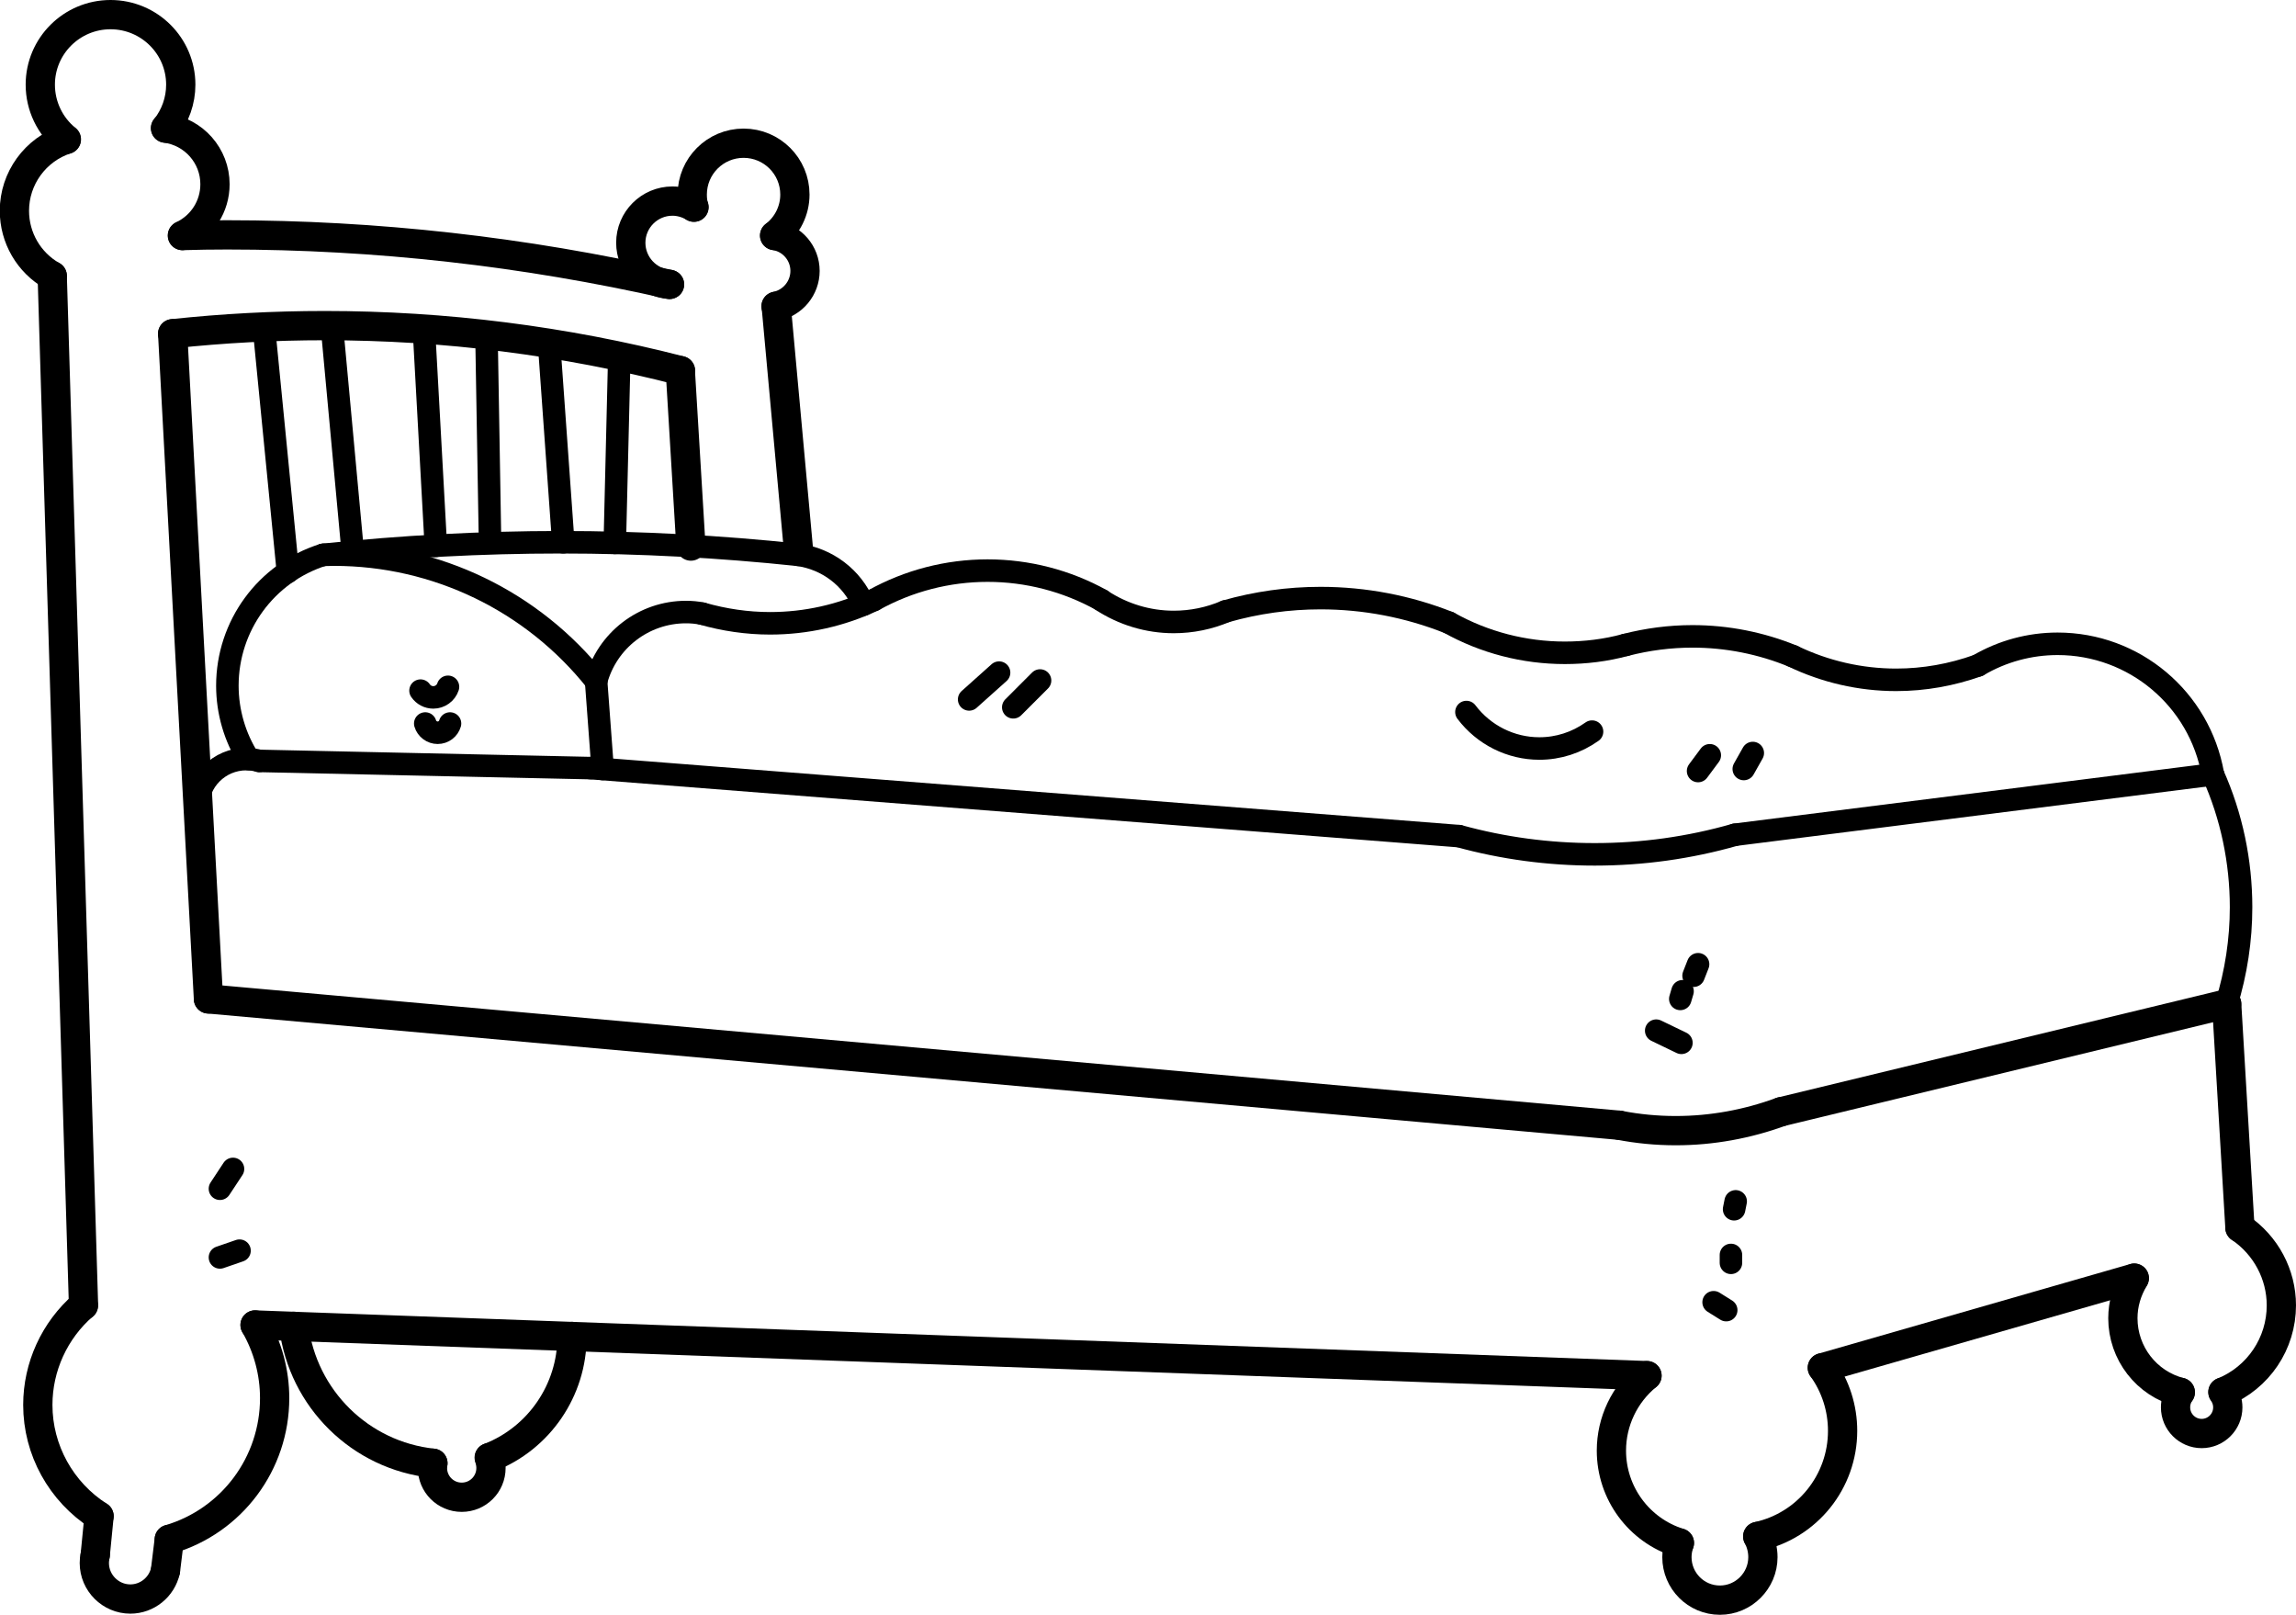 <?xml version="1.0" encoding="UTF-8" standalone="no"?>
<svg
   xmlns:dc="http://purl.org/dc/elements/1.1/"
   xmlns:cc="http://creativecommons.org/ns#"
   xmlns:rdf="http://www.w3.org/1999/02/22-rdf-syntax-ns#"
   xmlns:svg="http://www.w3.org/2000/svg"
   xmlns="http://www.w3.org/2000/svg"
   id="svg106653"
   version="1.1"
   viewBox="0 0 10.199 7.171"
   height="7.171mm"
   width="10.199mm">
  <defs
     id="defs106647">
    <clipPath
       id="clipPath1752"
       clipPathUnits="userSpaceOnUse">
      <path
         style="clip-rule:evenodd"
         id="path1750"
         d="M 10.118,287.029 V 10.009 H 200.138 V 287.029 H 10.118" />
    </clipPath>
    <clipPath
       id="clipPath1740"
       clipPathUnits="userSpaceOnUse">
      <path
         style="clip-rule:evenodd"
         id="path1738"
         d="M 10.118,287.029 V 10.009 H 200.138 V 287.029 H 10.118" />
    </clipPath>
    <clipPath
       id="clipPath1728"
       clipPathUnits="userSpaceOnUse">
      <path
         style="clip-rule:evenodd"
         id="path1726"
         d="M 10.118,287.029 V 10.009 H 200.138 V 287.029 H 10.118" />
    </clipPath>
    <clipPath
       id="clipPath1716"
       clipPathUnits="userSpaceOnUse">
      <path
         style="clip-rule:evenodd"
         id="path1714"
         d="M 10.118,287.029 V 10.009 H 200.138 V 287.029 H 10.118" />
    </clipPath>
    <clipPath
       id="clipPath1704"
       clipPathUnits="userSpaceOnUse">
      <path
         style="clip-rule:evenodd"
         id="path1702"
         d="M 10.118,287.029 V 10.009 H 200.138 V 287.029 H 10.118" />
    </clipPath>
    <clipPath
       id="clipPath1692"
       clipPathUnits="userSpaceOnUse">
      <path
         style="clip-rule:evenodd"
         id="path1690"
         d="M 10.118,287.029 V 10.009 H 200.138 V 287.029 H 10.118" />
    </clipPath>
    <clipPath
       id="clipPath1680"
       clipPathUnits="userSpaceOnUse">
      <path
         style="clip-rule:evenodd"
         id="path1678"
         d="M 10.118,287.029 V 10.009 H 200.138 V 287.029 H 10.118" />
    </clipPath>
    <clipPath
       id="clipPath1668"
       clipPathUnits="userSpaceOnUse">
      <path
         style="clip-rule:evenodd"
         id="path1666"
         d="M 10.118,287.029 V 10.009 H 200.138 V 287.029 H 10.118" />
    </clipPath>
    <clipPath
       id="clipPath1656"
       clipPathUnits="userSpaceOnUse">
      <path
         style="clip-rule:evenodd"
         id="path1654"
         d="M 10.118,287.029 V 10.009 H 200.138 V 287.029 H 10.118" />
    </clipPath>
    <clipPath
       id="clipPath1644"
       clipPathUnits="userSpaceOnUse">
      <path
         style="clip-rule:evenodd"
         id="path1642"
         d="M 10.118,287.029 V 10.009 H 200.138 V 287.029 H 10.118" />
    </clipPath>
    <clipPath
       id="clipPath1632"
       clipPathUnits="userSpaceOnUse">
      <path
         style="clip-rule:evenodd"
         id="path1630"
         d="M 10.118,287.029 V 10.009 H 200.138 V 287.029 H 10.118" />
    </clipPath>
    <clipPath
       id="clipPath1620"
       clipPathUnits="userSpaceOnUse">
      <path
         style="clip-rule:evenodd"
         id="path1618"
         d="M 10.118,287.029 V 10.009 H 200.138 V 287.029 H 10.118" />
    </clipPath>
    <clipPath
       id="clipPath1608"
       clipPathUnits="userSpaceOnUse">
      <path
         style="clip-rule:evenodd"
         id="path1606"
         d="M 10.118,287.029 V 10.009 H 200.138 V 287.029 H 10.118" />
    </clipPath>
    <clipPath
       id="clipPath1596"
       clipPathUnits="userSpaceOnUse">
      <path
         style="clip-rule:evenodd"
         id="path1594"
         d="M 10.118,287.029 V 10.009 H 200.138 V 287.029 H 10.118" />
    </clipPath>
    <clipPath
       id="clipPath1584"
       clipPathUnits="userSpaceOnUse">
      <path
         style="clip-rule:evenodd"
         id="path1582"
         d="M 10.118,287.029 V 10.009 H 200.138 V 287.029 H 10.118" />
    </clipPath>
    <clipPath
       id="clipPath1572"
       clipPathUnits="userSpaceOnUse">
      <path
         style="clip-rule:evenodd"
         id="path1570"
         d="M 10.118,287.029 V 10.009 H 200.138 V 287.029 H 10.118" />
    </clipPath>
    <clipPath
       id="clipPath1560"
       clipPathUnits="userSpaceOnUse">
      <path
         style="clip-rule:evenodd"
         id="path1558"
         d="M 10.118,287.029 V 10.009 H 200.138 V 287.029 H 10.118" />
    </clipPath>
    <clipPath
       id="clipPath1548"
       clipPathUnits="userSpaceOnUse">
      <path
         style="clip-rule:evenodd"
         id="path1546"
         d="M 10.118,287.029 V 10.009 H 200.138 V 287.029 H 10.118" />
    </clipPath>
    <clipPath
       id="clipPath1536"
       clipPathUnits="userSpaceOnUse">
      <path
         style="clip-rule:evenodd"
         id="path1534"
         d="M 10.118,287.029 V 10.009 H 200.138 V 287.029 H 10.118" />
    </clipPath>
    <clipPath
       id="clipPath1524"
       clipPathUnits="userSpaceOnUse">
      <path
         style="clip-rule:evenodd"
         id="path1522"
         d="M 10.118,287.029 V 10.009 H 200.138 V 287.029 H 10.118" />
    </clipPath>
    <clipPath
       id="clipPath1512"
       clipPathUnits="userSpaceOnUse">
      <path
         style="clip-rule:evenodd"
         id="path1510"
         d="M 10.118,287.029 V 10.009 H 200.138 V 287.029 H 10.118" />
    </clipPath>
    <clipPath
       id="clipPath1500"
       clipPathUnits="userSpaceOnUse">
      <path
         style="clip-rule:evenodd"
         id="path1498"
         d="M 10.118,287.029 V 10.009 H 200.138 V 287.029 H 10.118" />
    </clipPath>
    <clipPath
       id="clipPath1488"
       clipPathUnits="userSpaceOnUse">
      <path
         style="clip-rule:evenodd"
         id="path1486"
         d="M 10.118,287.029 V 10.009 H 200.138 V 287.029 H 10.118" />
    </clipPath>
    <clipPath
       id="clipPath1476"
       clipPathUnits="userSpaceOnUse">
      <path
         style="clip-rule:evenodd"
         id="path1474"
         d="M 10.118,287.029 V 10.009 H 200.138 V 287.029 H 10.118" />
    </clipPath>
    <clipPath
       id="clipPath1464"
       clipPathUnits="userSpaceOnUse">
      <path
         style="clip-rule:evenodd"
         id="path1462"
         d="M 10.118,287.029 V 10.009 H 200.138 V 287.029 H 10.118" />
    </clipPath>
    <clipPath
       id="clipPath1452"
       clipPathUnits="userSpaceOnUse">
      <path
         style="clip-rule:evenodd"
         id="path1450"
         d="M 10.118,287.029 V 10.009 H 200.138 V 287.029 H 10.118" />
    </clipPath>
    <clipPath
       id="clipPath1440"
       clipPathUnits="userSpaceOnUse">
      <path
         style="clip-rule:evenodd"
         id="path1438"
         d="M 10.118,287.029 V 10.009 H 200.138 V 287.029 H 10.118" />
    </clipPath>
    <clipPath
       id="clipPath1428"
       clipPathUnits="userSpaceOnUse">
      <path
         style="clip-rule:evenodd"
         id="path1426"
         d="M 10.118,287.029 V 10.009 H 200.138 V 287.029 H 10.118" />
    </clipPath>
    <clipPath
       id="clipPath1416"
       clipPathUnits="userSpaceOnUse">
      <path
         style="clip-rule:evenodd"
         id="path1414"
         d="M 10.118,287.029 V 10.009 H 200.138 V 287.029 H 10.118" />
    </clipPath>
    <clipPath
       id="clipPath1404"
       clipPathUnits="userSpaceOnUse">
      <path
         style="clip-rule:evenodd"
         id="path1402"
         d="M 10.118,287.029 V 10.009 H 200.138 V 287.029 H 10.118" />
    </clipPath>
    <clipPath
       id="clipPath1392"
       clipPathUnits="userSpaceOnUse">
      <path
         style="clip-rule:evenodd"
         id="path1390"
         d="M 10.118,287.029 V 10.009 H 200.138 V 287.029 H 10.118" />
    </clipPath>
    <clipPath
       id="clipPath1380"
       clipPathUnits="userSpaceOnUse">
      <path
         style="clip-rule:evenodd"
         id="path1378"
         d="M 10.118,287.029 V 10.009 H 200.138 V 287.029 H 10.118" />
    </clipPath>
    <clipPath
       id="clipPath1368"
       clipPathUnits="userSpaceOnUse">
      <path
         style="clip-rule:evenodd"
         id="path1366"
         d="M 10.118,287.029 V 10.009 H 200.138 V 287.029 H 10.118" />
    </clipPath>
    <clipPath
       id="clipPath1356"
       clipPathUnits="userSpaceOnUse">
      <path
         style="clip-rule:evenodd"
         id="path1354"
         d="M 10.118,287.029 V 10.009 H 200.138 V 287.029 H 10.118" />
    </clipPath>
    <clipPath
       id="clipPath1344"
       clipPathUnits="userSpaceOnUse">
      <path
         style="clip-rule:evenodd"
         id="path1342"
         d="M 10.118,287.029 V 10.009 H 200.138 V 287.029 H 10.118" />
    </clipPath>
    <clipPath
       id="clipPath1332"
       clipPathUnits="userSpaceOnUse">
      <path
         style="clip-rule:evenodd"
         id="path1330"
         d="M 10.118,287.029 V 10.009 H 200.138 V 287.029 H 10.118" />
    </clipPath>
    <clipPath
       id="clipPath1320"
       clipPathUnits="userSpaceOnUse">
      <path
         style="clip-rule:evenodd"
         id="path1318"
         d="M 10.118,287.029 V 10.009 H 200.138 V 287.029 H 10.118" />
    </clipPath>
    <clipPath
       id="clipPath1308"
       clipPathUnits="userSpaceOnUse">
      <path
         style="clip-rule:evenodd"
         id="path1306"
         d="M 10.118,287.029 V 10.009 H 200.138 V 287.029 H 10.118" />
    </clipPath>
    <clipPath
       id="clipPath1296"
       clipPathUnits="userSpaceOnUse">
      <path
         style="clip-rule:evenodd"
         id="path1294"
         d="M 10.118,287.029 V 10.009 H 200.138 V 287.029 H 10.118" />
    </clipPath>
    <clipPath
       id="clipPath1284"
       clipPathUnits="userSpaceOnUse">
      <path
         style="clip-rule:evenodd"
         id="path1282"
         d="M 10.118,287.029 V 10.009 H 200.138 V 287.029 H 10.118" />
    </clipPath>
  </defs>
  <g
     transform="translate(68.599,-142.224)"
     id="layer1">
    <g
       id="g354"
       transform="matrix(1,0,0,1,-144.629,-66.668)">
      <path
         id="path356"
         style="fill:none;stroke:#000000;stroke-width:0.13;stroke-linecap:round;stroke-linejoin:round;stroke-miterlimit:10;stroke-dasharray:none;stroke-opacity:1"
         d="m 76.956,213.328 6.267,0.561" />
    </g>
    <g
       id="g358"
       transform="matrix(1,0,0,1,-144.629,-66.668)">
      <path
         id="path360"
         style="fill:none;stroke:#000000;stroke-width:0.13;stroke-linecap:round;stroke-linejoin:round;stroke-miterlimit:10;stroke-dasharray:none;stroke-opacity:1"
         d="m 83.942,213.829 1.979,-0.479" />
    </g>
    <g
       id="g362"
       transform="matrix(1,0,0,1,-144.629,-66.668)">
      <path
         id="path364"
         style="fill:none;stroke:#000000;stroke-width:0.13;stroke-linecap:round;stroke-linejoin:round;stroke-miterlimit:10;stroke-dasharray:none;stroke-opacity:1"
         d="m 76.797,210.374 0.159,2.954" />
    </g>
    <g
       id="g366"
       transform="matrix(1,0,0,1,-144.629,-66.668)">
      <path
         id="path368"
         style="fill:none;stroke:#000000;stroke-width:0.1;stroke-linecap:round;stroke-linejoin:round;stroke-miterlimit:10;stroke-dasharray:none;stroke-opacity:1"
         d="m 77.181,212.271 1.472,0.032" />
    </g>
    <g
       id="g370"
       transform="matrix(1,0,0,1,-144.629,-66.668)">
      <path
         id="path372"
         style="fill:none;stroke:#000000;stroke-width:0.1;stroke-linecap:round;stroke-linejoin:round;stroke-miterlimit:10;stroke-dasharray:none;stroke-opacity:1"
         d="m 78.653,212.303 3.857,0.302" />
    </g>
    <g
       id="g374"
       transform="matrix(1,0,0,1,-144.629,-66.668)">
      <path
         id="path376"
         style="fill:none;stroke:#000000;stroke-width:0.1;stroke-linecap:round;stroke-linejoin:round;stroke-miterlimit:10;stroke-dasharray:none;stroke-opacity:1"
         d="m 83.737,212.599 2.123,-0.268" />
    </g>
    <g
       id="g378"
       transform="matrix(1,0,0,1,-144.629,-66.668)">
      <path
         id="path380"
         style="fill:none;stroke:#000000;stroke-width:0.13;stroke-linecap:round;stroke-linejoin:round;stroke-miterlimit:10;stroke-dasharray:none;stroke-opacity:1"
         d="m 85.921,213.35 0.059,0.994" />
    </g>
    <g
       id="g382"
       transform="matrix(1,0,0,1,-144.629,-66.668)">
      <path
         id="path384"
         style="fill:none;stroke:#000000;stroke-width:0.13;stroke-linecap:round;stroke-linejoin:round;stroke-miterlimit:10;stroke-dasharray:none;stroke-opacity:1"
         d="m 77.163,214.776 6.183,0.225" />
    </g>
    <g
       id="g386"
       transform="matrix(1,0,0,1,-144.629,-66.668)">
      <path
         id="path388"
         style="fill:none;stroke:#000000;stroke-width:0.13;stroke-linecap:round;stroke-linejoin:round;stroke-miterlimit:10;stroke-dasharray:none;stroke-opacity:1"
         d="m 84.125,214.966 1.385,-0.398" />
    </g>
    <g
       id="g390"
       transform="matrix(1,0,0,1,-144.629,-66.668)">
      <path
         id="path392"
         style="fill:none;stroke:#000000;stroke-width:0.13;stroke-linecap:round;stroke-linejoin:round;stroke-miterlimit:10;stroke-dasharray:none;stroke-opacity:1"
         d="m 76.262,210.117 0.139,4.572" />
    </g>
    <g
       id="g394"
       transform="matrix(1,0,0,1,-144.629,-66.668)">
      <path
         id="path396"
         style="fill:none;stroke:#000000;stroke-width:0.13;stroke-linecap:round;stroke-linejoin:round;stroke-miterlimit:10;stroke-dasharray:none;stroke-opacity:1"
         d="m 76.47,215.625 -0.017,0.173" />
    </g>
    <g
       id="g398"
       transform="matrix(1,0,0,1,-144.629,-66.668)">
      <path
         id="path400"
         style="fill:none;stroke:#000000;stroke-width:0.13;stroke-linecap:round;stroke-linejoin:round;stroke-miterlimit:10;stroke-dasharray:none;stroke-opacity:1"
         d="m 76.765,215.867 0.017,-0.139" />
    </g>
    <g
       id="g402"
       transform="matrix(1,0,0,1,-144.629,-66.668)">
      <path
         id="path404"
         style="fill:none;stroke:#000000;stroke-width:0.13;stroke-linecap:round;stroke-linejoin:round;stroke-miterlimit:10;stroke-dasharray:none;stroke-opacity:1"
         d="m 79.478,210.252 0.098,1.072" />
    </g>
    <g
       id="g406"
       transform="matrix(1,0,0,1,-144.629,-66.668)">
      <path
         id="path408"
         style="fill:none;stroke:#000000;stroke-width:0.1;stroke-linecap:round;stroke-linejoin:round;stroke-miterlimit:10;stroke-dasharray:none;stroke-opacity:1"
         d="m 78.678,211.917 0.029,0.39" />
    </g>
    <g
       id="g410"
       transform="matrix(1,0,0,1,-144.629,-66.668)">
      <path
         id="path412"
         style="fill:none;stroke:#000000;stroke-width:0.13;stroke-linecap:round;stroke-linejoin:round;stroke-miterlimit:10;stroke-dasharray:none;stroke-opacity:1"
         d="m 79.052,210.538 0.047,0.779" />
    </g>
    <g
       id="g414"
       transform="matrix(1,0,0,1,-144.629,-66.668)">
      <path
         id="path416"
         style="fill:none;stroke:#000000;stroke-width:0.1;stroke-linecap:round;stroke-linejoin:round;stroke-miterlimit:10;stroke-dasharray:none;stroke-opacity:1"
         d="m 77.202,210.344 0.107,1.088" />
    </g>
    <g
       id="g418"
       transform="matrix(1,0,0,1,-144.629,-66.668)">
      <path
         id="path420"
         style="fill:none;stroke:#000000;stroke-width:0.1;stroke-linecap:round;stroke-linejoin:round;stroke-miterlimit:10;stroke-dasharray:none;stroke-opacity:1"
         d="m 77.504,210.338 0.093,1.005" />
    </g>
    <g
       id="g422"
       transform="matrix(1,0,0,1,-144.629,-66.668)">
      <path
         id="path424"
         style="fill:none;stroke:#000000;stroke-width:0.1;stroke-linecap:round;stroke-linejoin:round;stroke-miterlimit:10;stroke-dasharray:none;stroke-opacity:1"
         d="m 77.913,210.354 0.053,0.962" />
    </g>
    <g
       id="g426"
       transform="matrix(1,0,0,1,-144.629,-66.668)">
      <path
         id="path428"
         style="fill:none;stroke:#000000;stroke-width:0.1;stroke-linecap:round;stroke-linejoin:round;stroke-miterlimit:10;stroke-dasharray:none;stroke-opacity:1"
         d="m 78.191,210.379 0.015,0.873" />
    </g>
    <g
       id="g430"
       transform="matrix(1,0,0,1,-144.629,-66.668)">
      <path
         id="path432"
         style="fill:none;stroke:#000000;stroke-width:0.1;stroke-linecap:round;stroke-linejoin:round;stroke-miterlimit:10;stroke-dasharray:none;stroke-opacity:1"
         d="M 78.469,210.417 78.532,211.3" />
    </g>
    <g
       id="g434"
       transform="matrix(1,0,0,1,-144.629,-66.668)">
      <path
         id="path436"
         style="fill:none;stroke:#000000;stroke-width:0.1;stroke-linecap:round;stroke-linejoin:round;stroke-miterlimit:10;stroke-dasharray:none;stroke-opacity:1"
         d="m 78.781,210.475 -0.02,0.828" />
    </g>
    <g
       id="g438"
       transform="matrix(1,0,0,1,-144.629,-66.668)">
      <path
         id="path440"
         style="fill:none;stroke:#000000;stroke-width:0.1;stroke-linecap:round;stroke-linejoin:round;stroke-miterlimit:10;stroke-dasharray:none;stroke-opacity:1"
         d="m 80.468,211.879 -0.133,0.119" />
    </g>
    <g
       id="g442"
       transform="matrix(1,0,0,1,-144.629,-66.668)">
      <path
         id="path444"
         style="fill:none;stroke:#000000;stroke-width:0.1;stroke-linecap:round;stroke-linejoin:round;stroke-miterlimit:10;stroke-dasharray:none;stroke-opacity:1"
         d="m 80.65,211.914 -0.119,0.119" />
    </g>
    <g
       id="g446"
       transform="matrix(1,0,0,1,-144.629,-66.668)">
      <path
         id="path448"
         style="fill:none;stroke:#000000;stroke-width:0.1;stroke-linecap:round;stroke-linejoin:round;stroke-miterlimit:10;stroke-dasharray:none;stroke-opacity:1"
         d="m 83.625,212.246 -0.052,0.07" />
    </g>
    <g
       id="g450"
       transform="matrix(1,0,0,1,-144.629,-66.668)">
      <path
         id="path452"
         style="fill:none;stroke:#000000;stroke-width:0.1;stroke-linecap:round;stroke-linejoin:round;stroke-miterlimit:10;stroke-dasharray:none;stroke-opacity:1"
         d="m 83.816,212.236 -0.04,0.071" />
    </g>
    <g
       id="g454"
       transform="matrix(1,0,0,1,-144.629,-66.668)">
      <path
         id="path456"
         style="fill:none;stroke:#000000;stroke-width:0.1;stroke-linecap:round;stroke-linejoin:round;stroke-miterlimit:10;stroke-dasharray:none;stroke-opacity:1"
         d="m 83.573,213.174 -0.02,0.051" />
    </g>
    <g
       id="g458"
       transform="matrix(1,0,0,1,-144.629,-66.668)">
      <path
         id="path460"
         style="fill:none;stroke:#000000;stroke-width:0.1;stroke-linecap:round;stroke-linejoin:round;stroke-miterlimit:10;stroke-dasharray:none;stroke-opacity:1"
         d="m 83.504,213.294 -0.01,0.034" />
    </g>
    <g
       id="g462"
       transform="matrix(1,0,0,1,-144.629,-66.668)">
      <path
         id="path464"
         style="fill:none;stroke:#000000;stroke-width:0.1;stroke-linecap:round;stroke-linejoin:round;stroke-miterlimit:10;stroke-dasharray:none;stroke-opacity:1"
         d="m 83.387,213.469 0.112,0.054" />
    </g>
    <g
       id="g466"
       transform="matrix(1,0,0,1,-144.629,-66.668)">
      <path
         id="path468"
         style="fill:none;stroke:#000000;stroke-width:0.1;stroke-linecap:round;stroke-linejoin:round;stroke-miterlimit:10;stroke-dasharray:none;stroke-opacity:1"
         d="m 83.74,214.227 -0.007,0.035" />
    </g>
    <g
       id="g470"
       transform="matrix(1,0,0,1,-144.629,-66.668)">
      <path
         id="path472"
         style="fill:none;stroke:#000000;stroke-width:0.1;stroke-linecap:round;stroke-linejoin:round;stroke-miterlimit:10;stroke-dasharray:none;stroke-opacity:1"
         d="M 83.719,214.465 V 214.5" />
    </g>
    <g
       id="g474"
       transform="matrix(1,0,0,1,-144.629,-66.668)">
      <path
         id="path476"
         style="fill:none;stroke:#000000;stroke-width:0.1;stroke-linecap:round;stroke-linejoin:round;stroke-miterlimit:10;stroke-dasharray:none;stroke-opacity:1"
         d="m 83.642,214.675 0.056,0.035" />
    </g>
    <g
       id="g478"
       transform="matrix(1,0,0,1,-144.629,-66.668)">
      <path
         id="path480"
         style="fill:none;stroke:#000000;stroke-width:0.1;stroke-linecap:round;stroke-linejoin:round;stroke-miterlimit:10;stroke-dasharray:none;stroke-opacity:1"
         d="m 77.065,214.083 -0.058,0.088" />
    </g>
    <g
       id="g482"
       transform="matrix(1,0,0,1,-144.629,-66.668)">
      <path
         id="path484"
         style="fill:none;stroke:#000000;stroke-width:0.1;stroke-linecap:round;stroke-linejoin:round;stroke-miterlimit:10;stroke-dasharray:none;stroke-opacity:1"
         d="m 77.094,214.446 -0.087,0.03" />
    </g>
    <g
       id="g1278"
       transform="matrix(1,0,0,1,-144.629,-66.668)">
      <g
         clip-path="url(#clipPath1284)"
         id="g1280">
        <g
           id="g1286">
          <path
             id="path1288"
             style="fill:none;stroke:#000000;stroke-width:0.13;stroke-linecap:round;stroke-linejoin:round;stroke-miterlimit:10;stroke-dasharray:none;stroke-opacity:1"
             d="m 83.942,213.829 c -0.15,0.055 -0.308,0.084 -0.468,0.084 -0.084,0 -0.169,-0.008 -0.251,-0.024" />
        </g>
      </g>
    </g>
    <g
       id="g1290"
       transform="matrix(1,0,0,1,-144.629,-66.668)">
      <g
         clip-path="url(#clipPath1296)"
         id="g1292">
        <g
           id="g1298">
          <path
             id="path1300"
             style="fill:none;stroke:#000000;stroke-width:0.1;stroke-linecap:round;stroke-linejoin:round;stroke-miterlimit:10;stroke-dasharray:none;stroke-opacity:1"
             d="m 76.913,212.532 c -0.004,-0.017 -0.006,-0.034 -0.006,-0.052 0,-0.12 0.097,-0.217 0.217,-0.217 0.02,0 0.039,0.003 0.058,0.008" />
        </g>
      </g>
    </g>
    <g
       id="g1302"
       transform="matrix(1,0,0,1,-144.629,-66.668)">
      <g
         clip-path="url(#clipPath1308)"
         id="g1304">
        <g
           id="g1310">
          <path
             id="path1312"
             style="fill:none;stroke:#000000;stroke-width:0.1;stroke-linecap:round;stroke-linejoin:round;stroke-miterlimit:10;stroke-dasharray:none;stroke-opacity:1"
             d="m 83.737,212.599 c -0.203,0.058 -0.412,0.087 -0.623,0.087 -0.204,0 -0.407,-0.027 -0.603,-0.081" />
        </g>
      </g>
    </g>
    <g
       id="g1314"
       transform="matrix(1,0,0,1,-144.629,-66.668)">
      <g
         clip-path="url(#clipPath1320)"
         id="g1316">
        <g
           id="g1322">
          <path
             id="path1324"
             style="fill:none;stroke:#000000;stroke-width:0.1;stroke-linecap:round;stroke-linejoin:round;stroke-miterlimit:10;stroke-dasharray:none;stroke-opacity:1"
             d="m 85.86,212.331 c 0.083,0.185 0.125,0.387 0.125,0.59 0,0.145 -0.022,0.29 -0.065,0.429" />
        </g>
      </g>
    </g>
    <g
       id="g1326"
       transform="matrix(1,0,0,1,-144.629,-66.668)">
      <g
         clip-path="url(#clipPath1332)"
         id="g1328">
        <g
           id="g1334">
          <path
             id="path1336"
             style="fill:none;stroke:#000000;stroke-width:0.13;stroke-linecap:round;stroke-linejoin:round;stroke-miterlimit:10;stroke-dasharray:none;stroke-opacity:1"
             d="m 76.47,215.625 c -0.169,-0.108 -0.272,-0.294 -0.272,-0.494 0,-0.169 0.074,-0.331 0.202,-0.442" />
        </g>
      </g>
    </g>
    <g
       id="g1338"
       transform="matrix(1,0,0,1,-144.629,-66.668)">
      <g
         clip-path="url(#clipPath1344)"
         id="g1340">
        <g
           id="g1346">
          <path
             id="path1348"
             style="fill:none;stroke:#000000;stroke-width:0.13;stroke-linecap:round;stroke-linejoin:round;stroke-miterlimit:10;stroke-dasharray:none;stroke-opacity:1"
             d="m 77.163,214.776 c 0.057,0.099 0.087,0.211 0.087,0.325 0,0.29 -0.19,0.545 -0.468,0.627" />
        </g>
      </g>
    </g>
    <g
       id="g1350"
       transform="matrix(1,0,0,1,-144.629,-66.668)">
      <g
         clip-path="url(#clipPath1356)"
         id="g1352">
        <g
           id="g1358">
          <path
             id="path1360"
             style="fill:none;stroke:#000000;stroke-width:0.13;stroke-linecap:round;stroke-linejoin:round;stroke-miterlimit:10;stroke-dasharray:none;stroke-opacity:1"
             d="m 76.765,215.867 c -0.016,0.073 -0.081,0.126 -0.156,0.126 -0.088,0 -0.16,-0.072 -0.16,-0.16 0,-0.012 0.001,-0.024 0.004,-0.035" />
        </g>
      </g>
    </g>
    <g
       id="g1362"
       transform="matrix(1,0,0,1,-144.629,-66.668)">
      <g
         clip-path="url(#clipPath1368)"
         id="g1364">
        <g
           id="g1370">
          <path
             id="path1372"
             style="fill:none;stroke:#000000;stroke-width:0.13;stroke-linecap:round;stroke-linejoin:round;stroke-miterlimit:10;stroke-dasharray:none;stroke-opacity:1"
             d="m 78.571,214.827 c 0,0 0,0 0,0.001 0,0.237 -0.146,0.451 -0.367,0.537" />
        </g>
      </g>
    </g>
    <g
       id="g1374"
       transform="matrix(1,0,0,1,-144.629,-66.668)">
      <g
         clip-path="url(#clipPath1380)"
         id="g1376">
        <g
           id="g1382">
          <path
             id="path1384"
             style="fill:none;stroke:#000000;stroke-width:0.13;stroke-linecap:round;stroke-linejoin:round;stroke-miterlimit:10;stroke-dasharray:none;stroke-opacity:1"
             d="m 77.953,215.39 c -0.322,-0.034 -0.578,-0.286 -0.618,-0.608" />
        </g>
      </g>
    </g>
    <g
       id="g1386"
       transform="matrix(1,0,0,1,-144.629,-66.668)">
      <g
         clip-path="url(#clipPath1392)"
         id="g1388">
        <g
           id="g1394">
          <path
             id="path1396"
             style="fill:none;stroke:#000000;stroke-width:0.13;stroke-linecap:round;stroke-linejoin:round;stroke-miterlimit:10;stroke-dasharray:none;stroke-opacity:1"
             d="m 78.203,215.365 c 0.005,0.015 0.008,0.031 0.008,0.046 0,0.072 -0.058,0.13 -0.13,0.13 -0.072,0 -0.13,-0.058 -0.13,-0.13 0,-0.007 5e-4,-0.014 0.002,-0.021" />
        </g>
      </g>
    </g>
    <g
       id="g1398"
       transform="matrix(1,0,0,1,-144.629,-66.668)">
      <g
         clip-path="url(#clipPath1404)"
         id="g1400">
        <g
           id="g1406">
          <path
             id="path1408"
             style="fill:none;stroke:#000000;stroke-width:0.13;stroke-linecap:round;stroke-linejoin:round;stroke-miterlimit:10;stroke-dasharray:none;stroke-opacity:1"
             d="m 76.262,210.117 c -0.104,-0.059 -0.168,-0.169 -0.168,-0.289 0,-0.144 0.093,-0.272 0.23,-0.317" />
        </g>
      </g>
    </g>
    <g
       id="g1410"
       transform="matrix(1,0,0,1,-144.629,-66.668)">
      <g
         clip-path="url(#clipPath1416)"
         id="g1412">
        <g
           id="g1418">
          <path
             id="path1420"
             style="fill:none;stroke:#000000;stroke-width:0.13;stroke-linecap:round;stroke-linejoin:round;stroke-miterlimit:10;stroke-dasharray:none;stroke-opacity:1"
             d="m 76.325,209.511 c -0.073,-0.059 -0.116,-0.148 -0.116,-0.243 0,-0.172 0.14,-0.311 0.312,-0.311 0.172,0 0.312,0.139 0.312,0.311 0,0.071 -0.024,0.138 -0.067,0.193" />
        </g>
      </g>
    </g>
    <g
       id="g1422"
       transform="matrix(1,0,0,1,-144.629,-66.668)">
      <g
         clip-path="url(#clipPath1428)"
         id="g1424">
        <g
           id="g1430">
          <path
             id="path1432"
             style="fill:none;stroke:#000000;stroke-width:0.13;stroke-linecap:round;stroke-linejoin:round;stroke-miterlimit:10;stroke-dasharray:none;stroke-opacity:1"
             d="m 76.765,209.461 c 0.126,0.016 0.22,0.123 0.22,0.249 0,0.098 -0.056,0.186 -0.145,0.228" />
        </g>
      </g>
    </g>
    <g
       id="g1434"
       transform="matrix(1,0,0,1,-144.629,-66.668)">
      <g
         clip-path="url(#clipPath1440)"
         id="g1436">
        <g
           id="g1442">
          <path
             id="path1444"
             style="fill:none;stroke:#000000;stroke-width:0.13;stroke-linecap:round;stroke-linejoin:round;stroke-miterlimit:10;stroke-dasharray:none;stroke-opacity:1"
             d="m 76.841,209.938 c 0.066,-0.002 0.132,-0.003 0.198,-0.003 0.661,0 1.32,0.074 1.965,0.22" />
        </g>
      </g>
    </g>
    <g
       id="g1446"
       transform="matrix(1,0,0,1,-144.629,-66.668)">
      <g
         clip-path="url(#clipPath1452)"
         id="g1448">
        <g
           id="g1454">
          <path
             id="path1456"
             style="fill:none;stroke:#000000;stroke-width:0.13;stroke-linecap:round;stroke-linejoin:round;stroke-miterlimit:10;stroke-dasharray:none;stroke-opacity:1"
             d="m 79.004,210.155 c -0.097,-0.007 -0.172,-0.088 -0.172,-0.185 0,-0.102 0.083,-0.185 0.185,-0.185 0.034,0 0.067,0.01 0.096,0.027" />
        </g>
      </g>
    </g>
    <g
       id="g1458"
       transform="matrix(1,0,0,1,-144.629,-66.668)">
      <g
         clip-path="url(#clipPath1464)"
         id="g1460">
        <g
           id="g1466">
          <path
             id="path1468"
             style="fill:none;stroke:#000000;stroke-width:0.13;stroke-linecap:round;stroke-linejoin:round;stroke-miterlimit:10;stroke-dasharray:none;stroke-opacity:1"
             d="m 79.112,209.812 c -0.005,-0.018 -0.007,-0.037 -0.007,-0.056 0,-0.126 0.102,-0.228 0.228,-0.228 0.126,0 0.228,0.102 0.228,0.228 0,0.071 -0.033,0.138 -0.09,0.182" />
        </g>
      </g>
    </g>
    <g
       id="g1470"
       transform="matrix(1,0,0,1,-144.629,-66.668)">
      <g
         clip-path="url(#clipPath1476)"
         id="g1472">
        <g
           id="g1478">
          <path
             id="path1480"
             style="fill:none;stroke:#000000;stroke-width:0.13;stroke-linecap:round;stroke-linejoin:round;stroke-miterlimit:10;stroke-dasharray:none;stroke-opacity:1"
             d="m 79.471,209.938 c 0.078,0.012 0.135,0.079 0.135,0.157 0,0.076 -0.054,0.142 -0.129,0.157" />
        </g>
      </g>
    </g>
    <g
       id="g1482"
       transform="matrix(1,0,0,1,-144.629,-66.668)">
      <g
         clip-path="url(#clipPath1488)"
         id="g1484">
        <g
           id="g1490">
          <path
             id="path1492"
             style="fill:none;stroke:#000000;stroke-width:0.1;stroke-linecap:round;stroke-linejoin:round;stroke-miterlimit:10;stroke-dasharray:none;stroke-opacity:1"
             d="m 77.135,212.263 c -0.062,-0.097 -0.095,-0.211 -0.095,-0.326 0,-0.266 0.172,-0.501 0.425,-0.581" />
        </g>
      </g>
    </g>
    <g
       id="g1494"
       transform="matrix(1,0,0,1,-144.629,-66.668)">
      <g
         clip-path="url(#clipPath1500)"
         id="g1496">
        <g
           id="g1502">
          <path
             id="path1504"
             style="fill:none;stroke:#000000;stroke-width:0.1;stroke-linecap:round;stroke-linejoin:round;stroke-miterlimit:10;stroke-dasharray:none;stroke-opacity:1"
             d="m 77.466,211.356 c 0.016,0 0.032,-0.001 0.048,-0.001 0.454,0 0.882,0.207 1.164,0.562" />
        </g>
      </g>
    </g>
    <g
       id="g1506"
       transform="matrix(1,0,0,1,-144.629,-66.668)">
      <g
         clip-path="url(#clipPath1512)"
         id="g1508">
        <g
           id="g1514">
          <path
             id="path1516"
             style="fill:none;stroke:#000000;stroke-width:0.1;stroke-linecap:round;stroke-linejoin:round;stroke-miterlimit:10;stroke-dasharray:none;stroke-opacity:1"
             d="m 84.817,211.847 c 0.107,-0.063 0.229,-0.096 0.353,-0.096 0.34,0 0.631,0.244 0.69,0.58" />
        </g>
      </g>
    </g>
    <g
       id="g1518"
       transform="matrix(1,0,0,1,-144.629,-66.668)">
      <g
         clip-path="url(#clipPath1524)"
         id="g1520">
        <g
           id="g1526">
          <path
             id="path1528"
             style="fill:none;stroke:#000000;stroke-width:0.1;stroke-linecap:round;stroke-linejoin:round;stroke-miterlimit:10;stroke-dasharray:none;stroke-opacity:1"
             d="m 84.817,211.847 c -0.117,0.042 -0.24,0.064 -0.364,0.064 -0.159,0 -0.316,-0.036 -0.459,-0.105" />
        </g>
      </g>
    </g>
    <g
       id="g1530"
       transform="matrix(1,0,0,1,-144.629,-66.668)">
      <g
         clip-path="url(#clipPath1536)"
         id="g1532">
        <g
           id="g1538">
          <path
             id="path1540"
             style="fill:none;stroke:#000000;stroke-width:0.1;stroke-linecap:round;stroke-linejoin:round;stroke-miterlimit:10;stroke-dasharray:none;stroke-opacity:1"
             d="m 83.251,211.756 c 0.097,-0.025 0.197,-0.038 0.297,-0.038 0.153,0 0.305,0.03 0.446,0.088" />
        </g>
      </g>
    </g>
    <g
       id="g1542"
       transform="matrix(1,0,0,1,-144.629,-66.668)">
      <g
         clip-path="url(#clipPath1548)"
         id="g1544">
        <g
           id="g1550">
          <path
             id="path1552"
             style="fill:none;stroke:#000000;stroke-width:0.1;stroke-linecap:round;stroke-linejoin:round;stroke-miterlimit:10;stroke-dasharray:none;stroke-opacity:1"
             d="m 83.251,211.756 c -0.088,0.024 -0.179,0.035 -0.27,0.035 -0.18,0 -0.358,-0.046 -0.515,-0.134" />
        </g>
      </g>
    </g>
    <g
       id="g1554"
       transform="matrix(1,0,0,1,-144.629,-66.668)">
      <g
         clip-path="url(#clipPath1560)"
         id="g1556">
        <g
           id="g1562">
          <path
             id="path1564"
             style="fill:none;stroke:#000000;stroke-width:0.1;stroke-linecap:round;stroke-linejoin:round;stroke-miterlimit:10;stroke-dasharray:none;stroke-opacity:1"
             d="m 81.474,211.607 c 0.137,-0.039 0.279,-0.059 0.422,-0.059 0.195,0 0.389,0.037 0.57,0.109" />
        </g>
      </g>
    </g>
    <g
       id="g1566"
       transform="matrix(1,0,0,1,-144.629,-66.668)">
      <g
         clip-path="url(#clipPath1572)"
         id="g1568">
        <g
           id="g1574">
          <path
             id="path1576"
             style="fill:none;stroke:#000000;stroke-width:0.1;stroke-linecap:round;stroke-linejoin:round;stroke-miterlimit:10;stroke-dasharray:none;stroke-opacity:1"
             d="m 81.474,211.607 c -0.072,0.031 -0.151,0.047 -0.23,0.047 -0.115,0 -0.226,-0.034 -0.322,-0.097" />
        </g>
      </g>
    </g>
    <g
       id="g1578"
       transform="matrix(1,0,0,1,-144.629,-66.668)">
      <g
         clip-path="url(#clipPath1584)"
         id="g1580">
        <g
           id="g1586">
          <path
             id="path1588"
             style="fill:none;stroke:#000000;stroke-width:0.1;stroke-linecap:round;stroke-linejoin:round;stroke-miterlimit:10;stroke-dasharray:none;stroke-opacity:1"
             d="m 79.911,211.557 c 0.155,-0.086 0.329,-0.131 0.506,-0.131 0.177,0 0.351,0.045 0.506,0.131" />
        </g>
      </g>
    </g>
    <g
       id="g1590"
       transform="matrix(1,0,0,1,-144.629,-66.668)">
      <g
         clip-path="url(#clipPath1596)"
         id="g1592">
        <g
           id="g1598">
          <path
             id="path1600"
             style="fill:none;stroke:#000000;stroke-width:0.1;stroke-linecap:round;stroke-linejoin:round;stroke-miterlimit:10;stroke-dasharray:none;stroke-opacity:1"
             d="m 79.911,211.557 c -0.144,0.068 -0.301,0.103 -0.46,0.103 -0.102,0 -0.204,-0.015 -0.302,-0.043" />
        </g>
      </g>
    </g>
    <g
       id="g1602"
       transform="matrix(1,0,0,1,-144.629,-66.668)">
      <g
         clip-path="url(#clipPath1608)"
         id="g1604">
        <g
           id="g1610">
          <path
             id="path1612"
             style="fill:none;stroke:#000000;stroke-width:0.1;stroke-linecap:round;stroke-linejoin:round;stroke-miterlimit:10;stroke-dasharray:none;stroke-opacity:1"
             d="m 78.678,211.917 c 0.048,-0.181 0.212,-0.307 0.399,-0.307 0.024,0 0.048,0.002 0.072,0.007" />
        </g>
      </g>
    </g>
    <g
       id="g1614"
       transform="matrix(1,0,0,1,-144.629,-66.668)">
      <g
         clip-path="url(#clipPath1620)"
         id="g1616">
        <g
           id="g1622">
          <path
             id="path1624"
             style="fill:none;stroke:#000000;stroke-width:0.1;stroke-linecap:round;stroke-linejoin:round;stroke-miterlimit:10;stroke-dasharray:none;stroke-opacity:1"
             d="m 77.466,211.356 c 0.35,-0.037 0.703,-0.056 1.055,-0.056 0.352,0 0.705,0.019 1.055,0.056" />
        </g>
      </g>
    </g>
    <g
       id="g1626"
       transform="matrix(1,0,0,1,-144.629,-66.668)">
      <g
         clip-path="url(#clipPath1632)"
         id="g1628">
        <g
           id="g1634">
          <path
             id="path1636"
             style="fill:none;stroke:#000000;stroke-width:0.1;stroke-linecap:round;stroke-linejoin:round;stroke-miterlimit:10;stroke-dasharray:none;stroke-opacity:1"
             d="m 79.576,211.356 c 0.129,0.018 0.239,0.101 0.29,0.221" />
        </g>
      </g>
    </g>
    <g
       id="g1638"
       transform="matrix(1,0,0,1,-144.629,-66.668)">
      <g
         clip-path="url(#clipPath1644)"
         id="g1640">
        <g
           id="g1646">
          <path
             id="path1648"
             style="fill:none;stroke:#000000;stroke-width:0.13;stroke-linecap:round;stroke-linejoin:round;stroke-miterlimit:10;stroke-dasharray:none;stroke-opacity:1"
             d="m 76.797,210.374 c 0.225,-0.024 0.45,-0.036 0.676,-0.036 0.533,0 1.063,0.067 1.58,0.2" />
        </g>
      </g>
    </g>
    <g
       id="g1650"
       transform="matrix(1,0,0,1,-144.629,-66.668)">
      <g
         clip-path="url(#clipPath1656)"
         id="g1652">
        <g
           id="g1658">
          <path
             id="path1660"
             style="fill:none;stroke:#000000;stroke-width:0.1;stroke-linecap:round;stroke-linejoin:round;stroke-miterlimit:10;stroke-dasharray:none;stroke-opacity:1"
             d="m 78.02,211.942 c -0.009,0.028 -0.036,0.047 -0.065,0.047 -0.023,0 -0.044,-0.011 -0.057,-0.03" />
        </g>
      </g>
    </g>
    <g
       id="g1662"
       transform="matrix(1,0,0,1,-144.629,-66.668)">
      <g
         clip-path="url(#clipPath1668)"
         id="g1664">
        <g
           id="g1670">
          <path
             id="path1672"
             style="fill:none;stroke:#000000;stroke-width:0.1;stroke-linecap:round;stroke-linejoin:round;stroke-miterlimit:10;stroke-dasharray:none;stroke-opacity:1"
             d="m 78.029,212.105 c -0.007,0.024 -0.029,0.041 -0.055,0.041 -0.025,0 -0.048,-0.017 -0.055,-0.041" />
        </g>
      </g>
    </g>
    <g
       id="g1674"
       transform="matrix(1,0,0,1,-144.629,-66.668)">
      <g
         clip-path="url(#clipPath1680)"
         id="g1676">
        <g
           id="g1682">
          <path
             id="path1684"
             style="fill:none;stroke:#000000;stroke-width:0.1;stroke-linecap:round;stroke-linejoin:round;stroke-miterlimit:10;stroke-dasharray:none;stroke-opacity:1"
             d="m 83.102,212.141 c -0.069,0.049 -0.15,0.075 -0.234,0.075 -0.127,0 -0.247,-0.06 -0.324,-0.162" />
        </g>
      </g>
    </g>
    <g
       id="g1686"
       transform="matrix(1,0,0,1,-144.629,-66.668)">
      <g
         clip-path="url(#clipPath1692)"
         id="g1688">
        <g
           id="g1694">
          <path
             id="path1696"
             style="fill:none;stroke:#000000;stroke-width:0.13;stroke-linecap:round;stroke-linejoin:round;stroke-miterlimit:10;stroke-dasharray:none;stroke-opacity:1"
             d="m 83.838,215.715 c 0.015,0.028 0.023,0.06 0.023,0.092 0,0.105 -0.086,0.191 -0.191,0.191 -0.106,0 -0.191,-0.086 -0.191,-0.191 0,-0.022 0.004,-0.043 0.011,-0.063" />
        </g>
      </g>
    </g>
    <g
       id="g1698"
       transform="matrix(1,0,0,1,-144.629,-66.668)">
      <g
         clip-path="url(#clipPath1704)"
         id="g1700">
        <g
           id="g1706">
          <path
             id="path1708"
             style="fill:none;stroke:#000000;stroke-width:0.13;stroke-linecap:round;stroke-linejoin:round;stroke-miterlimit:10;stroke-dasharray:none;stroke-opacity:1"
             d="m 83.49,215.744 c -0.18,-0.056 -0.302,-0.222 -0.302,-0.41 0,-0.129 0.058,-0.251 0.158,-0.333" />
        </g>
      </g>
    </g>
    <g
       id="g1710"
       transform="matrix(1,0,0,1,-144.629,-66.668)">
      <g
         clip-path="url(#clipPath1716)"
         id="g1712">
        <g
           id="g1718">
          <path
             id="path1720"
             style="fill:none;stroke:#000000;stroke-width:0.13;stroke-linecap:round;stroke-linejoin:round;stroke-miterlimit:10;stroke-dasharray:none;stroke-opacity:1"
             d="m 84.125,214.966 c 0.059,0.082 0.09,0.18 0.09,0.28 0,0.226 -0.157,0.421 -0.377,0.469" />
        </g>
      </g>
    </g>
    <g
       id="g1722"
       transform="matrix(1,0,0,1,-144.629,-66.668)">
      <g
         clip-path="url(#clipPath1728)"
         id="g1724">
        <g
           id="g1730">
          <path
             id="path1732"
             style="fill:none;stroke:#000000;stroke-width:0.13;stroke-linecap:round;stroke-linejoin:round;stroke-miterlimit:10;stroke-dasharray:none;stroke-opacity:1"
             d="m 85.98,214.344 c 0.115,0.078 0.184,0.207 0.184,0.345 0,0.169 -0.102,0.321 -0.259,0.385" />
        </g>
      </g>
    </g>
    <g
       id="g1734"
       transform="matrix(1,0,0,1,-144.629,-66.668)">
      <g
         clip-path="url(#clipPath1740)"
         id="g1736">
        <g
           id="g1742">
          <path
             id="path1744"
             style="fill:none;stroke:#000000;stroke-width:0.13;stroke-linecap:round;stroke-linejoin:round;stroke-miterlimit:10;stroke-dasharray:none;stroke-opacity:1"
             d="m 85.715,215.075 c -0.15,-0.038 -0.255,-0.174 -0.255,-0.329 0,-0.063 0.018,-0.124 0.051,-0.178" />
        </g>
      </g>
    </g>
    <g
       id="g1746"
       transform="matrix(1,0,0,1,-144.629,-66.668)">
      <g
         clip-path="url(#clipPath1752)"
         id="g1748">
        <g
           id="g1754">
          <path
             id="path1756"
             style="fill:none;stroke:#000000;stroke-width:0.13;stroke-linecap:round;stroke-linejoin:round;stroke-miterlimit:10;stroke-dasharray:none;stroke-opacity:1"
             d="m 85.904,215.074 c 0.014,0.02 0.022,0.043 0.022,0.068 0,0.064 -0.052,0.116 -0.116,0.116 -0.064,0 -0.116,-0.052 -0.116,-0.116 0,-0.024 0.007,-0.047 0.021,-0.067" />
        </g>
      </g>
    </g>
  </g>
</svg>
